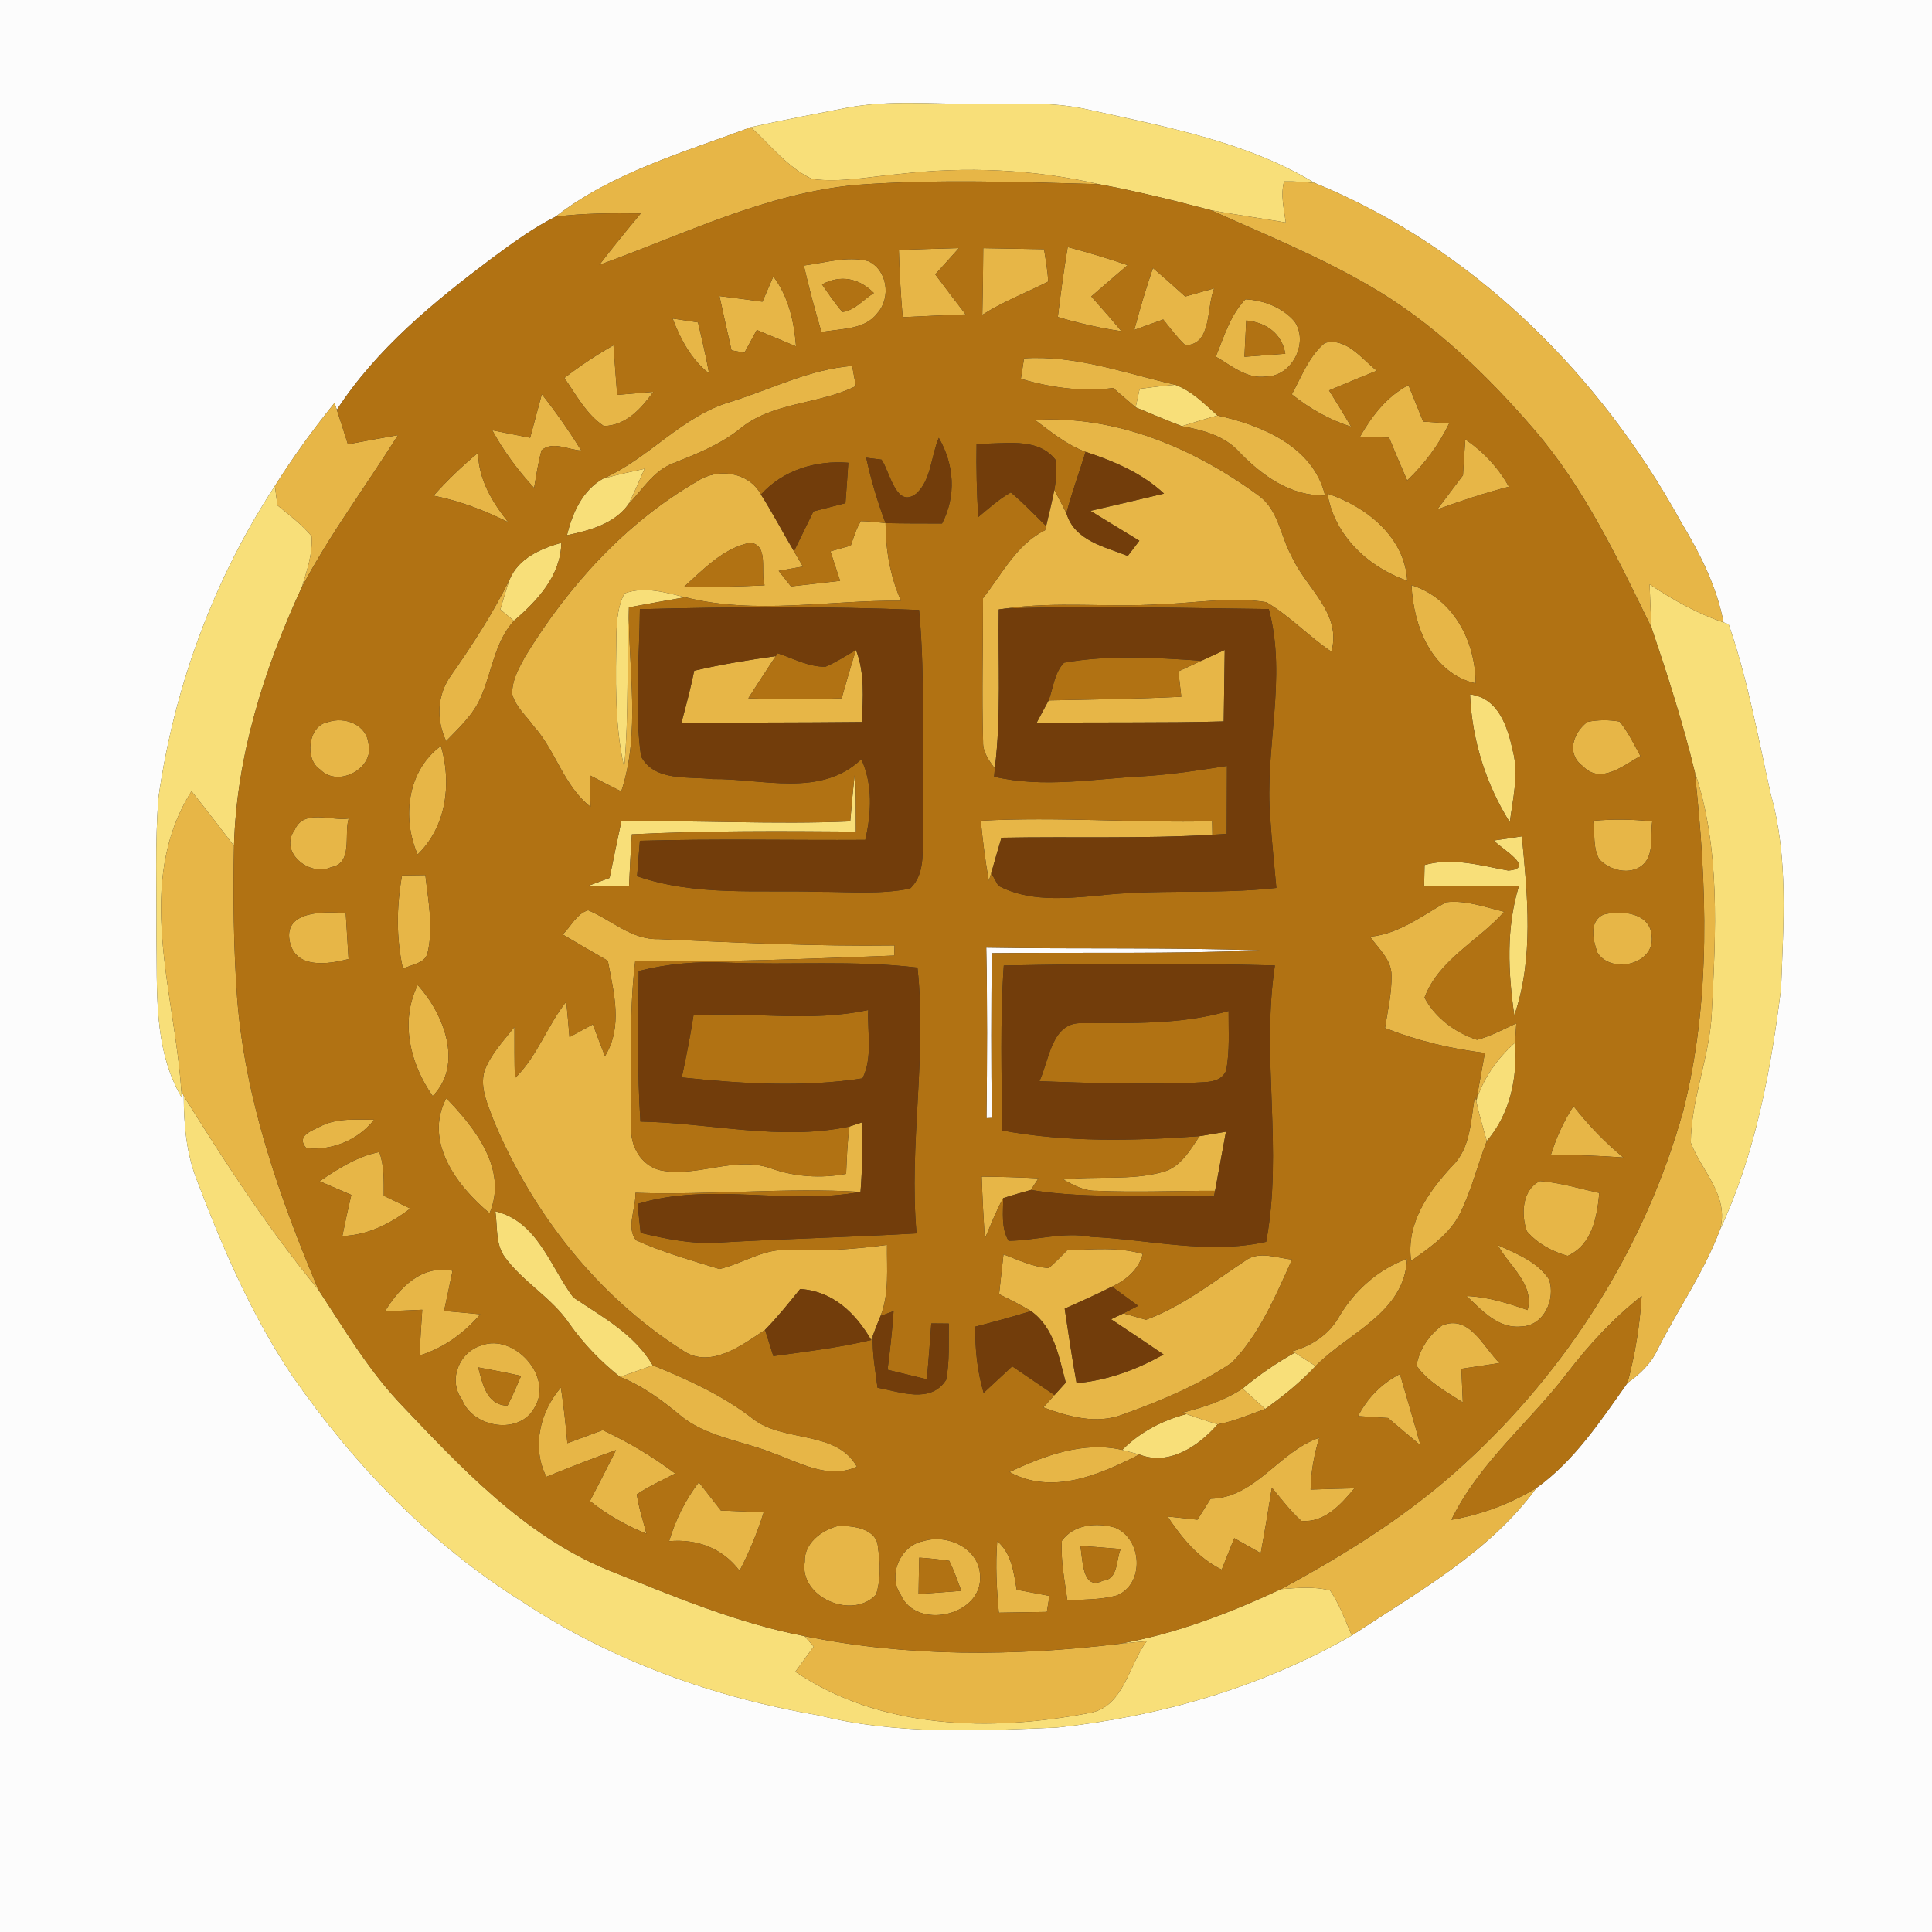 <?xml version="1.0" encoding="UTF-8" ?>
<!DOCTYPE svg PUBLIC "-//W3C//DTD SVG 1.1//EN" "http://www.w3.org/Graphics/SVG/1.1/DTD/svg11.dtd">
<svg width="250pt" height="250pt" viewBox="0 0 250 250" version="1.1" xmlns="http://www.w3.org/2000/svg">
<rect x="0" y="0" width="250" height="250" fill="#333333" stroke="none"/>
<g id="#fcfcfcff">
<path fill="#fcfcfc" opacity="1.00" d=" M 0.00 0.00 L 250.00 0.00 L 250.00 250.00 L 0.00 250.00 L 0.00 0.00 M 109.68 13.93 C 105.50 14.74 101.32 15.53 97.17 16.46 C 88.51 19.71 79.30 22.29 71.88 28.04 C 68.93 29.52 66.26 31.50 63.61 33.45 C 56.14 39.07 48.74 45.12 43.59 53.03 L 43.29 52.14 C 40.51 55.56 37.93 59.15 35.57 62.88 C 27.66 74.96 22.56 88.83 20.52 103.11 C 20.02 109.05 20.30 115.03 20.24 121.00 C 20.38 128.09 19.78 135.66 23.52 142.04 L 23.46 141.16 L 23.78 141.82 C 23.78 145.48 24.11 149.20 25.45 152.64 C 28.81 161.47 32.57 170.24 37.86 178.10 C 45.86 189.59 55.76 199.90 67.70 207.33 C 79.20 214.94 92.45 219.66 106.01 221.98 C 116.05 224.50 126.49 223.97 136.74 223.55 C 150.06 222.13 163.28 218.32 174.92 211.63 C 183.39 206.03 192.71 200.89 198.81 192.54 C 203.73 189.02 207.14 183.82 210.60 178.94 C 212.22 177.82 213.66 176.41 214.50 174.60 C 217.12 169.41 220.50 164.60 222.56 159.14 C 227.15 149.34 229.14 138.55 230.47 127.88 C 230.77 119.55 231.43 111.01 229.16 102.87 C 227.49 95.47 226.18 87.97 223.68 80.77 L 223.02 80.53 C 222.14 75.84 219.94 71.58 217.51 67.53 C 207.00 48.39 190.53 32.02 170.15 23.69 C 161.29 18.33 150.95 16.45 140.99 14.22 C 136.08 13.06 131.00 13.49 126.00 13.42 C 120.56 13.50 115.06 12.92 109.68 13.93 Z" />
<path fill="#fcfcfc" opacity="1.00" d=" M 127.62 122.62 C 139.43 122.83 151.25 122.57 163.05 122.98 C 151.49 123.47 139.90 123.21 128.33 123.34 C 128.27 130.45 128.24 137.55 128.35 144.66 C 128.17 144.66 127.83 144.68 127.65 144.69 C 127.74 137.33 127.77 129.98 127.62 122.62 Z" />
</g>
<g id="#f8df79ff">
<path fill="#f8df79" opacity="1.00" d=" M 109.68 13.93 C 115.06 12.92 120.56 13.50 126.00 13.42 C 131.00 13.49 136.08 13.06 140.99 14.22 C 150.95 16.45 161.29 18.33 170.15 23.69 C 168.82 23.55 167.49 23.44 166.16 23.47 C 165.68 25.22 166.15 27.03 166.38 28.79 C 163.16 28.24 159.93 27.79 156.73 27.21 C 151.91 25.93 147.07 24.74 142.17 23.83 C 133.74 21.88 125.00 21.53 116.42 22.51 C 112.66 22.84 108.88 23.65 105.10 23.17 C 101.92 21.69 99.71 18.79 97.17 16.46 C 101.32 15.53 105.50 14.74 109.68 13.93 Z" />
<path fill="#f8df79" opacity="1.00" d=" M 147.47 50.31 C 149.00 50.12 150.53 49.92 152.07 49.79 C 154.22 50.58 155.86 52.27 157.54 53.77 C 155.99 54.19 154.46 54.67 152.93 55.15 C 150.92 54.37 148.93 53.54 146.95 52.71 C 147.08 52.11 147.34 50.91 147.47 50.31 Z" />
<path fill="#f8df79" opacity="1.00" d=" M 78.03 61.94 C 79.80 61.44 81.60 61.05 83.40 60.66 C 82.73 62.21 82.07 63.77 81.30 65.28 C 79.45 67.81 76.27 68.65 73.36 69.26 C 74.07 66.39 75.34 63.47 78.03 61.94 Z" />
<path fill="#f8df79" opacity="1.00" d=" M 20.52 103.11 C 22.56 88.83 27.66 74.96 35.57 62.88 C 35.68 63.72 35.79 64.55 35.90 65.39 C 37.43 66.66 39.06 67.84 40.32 69.39 C 40.49 71.66 39.70 73.86 39.05 76.00 C 34.20 86.50 30.60 97.82 30.28 109.46 C 28.47 107.08 26.64 104.71 24.78 102.38 C 17.29 114.26 22.62 128.33 23.46 141.16 L 23.52 142.04 C 19.78 135.66 20.38 128.09 20.24 121.00 C 20.30 115.03 20.02 109.05 20.52 103.11 Z" />
<path fill="#f8df79" opacity="1.00" d=" M 65.93 75.01 C 67.08 72.24 69.95 71.00 72.64 70.23 C 72.55 74.52 69.55 77.71 66.50 80.33 C 66.06 79.97 65.18 79.23 64.74 78.87 C 65.12 77.58 65.50 76.29 65.93 75.01 Z" />
<path fill="#f8df79" opacity="1.00" d=" M 80.81 76.79 C 83.38 75.82 86.11 76.67 88.65 77.28 C 86.22 77.71 83.80 78.13 81.38 78.59 C 81.06 85.50 81.41 92.42 80.77 99.30 C 79.48 93.63 79.69 87.79 79.76 82.02 C 79.82 80.24 79.95 78.39 80.81 76.79 Z" />
<path fill="#f8df79" opacity="1.00" d=" M 213.46 75.62 C 216.46 77.59 219.60 79.40 223.02 80.53 L 223.68 80.77 C 226.18 87.97 227.49 95.47 229.16 102.87 C 231.43 111.01 230.77 119.55 230.47 127.88 C 229.14 138.55 227.15 149.34 222.56 159.14 C 223.81 154.76 220.22 151.61 218.79 147.88 C 218.81 142.17 221.25 136.76 221.50 131.05 C 222.02 120.63 222.66 109.87 219.29 99.82 C 217.76 93.53 215.78 87.36 213.71 81.23 C 213.58 79.36 213.53 77.49 213.46 75.62 Z" />
<path fill="#f8df79" opacity="1.00" d=" M 190.22 89.85 C 193.93 90.32 195.09 94.08 195.77 97.21 C 196.56 100.25 195.75 103.37 195.37 106.41 C 192.26 101.45 190.46 95.71 190.22 89.85 Z" />
<path fill="#f8df79" opacity="1.00" d=" M 110.02 106.29 C 110.21 104.11 110.39 101.94 110.66 99.78 C 110.76 102.39 110.74 105.00 110.75 107.61 C 101.09 107.54 91.41 107.47 81.76 107.96 C 81.61 110.18 81.49 112.41 81.40 114.64 C 79.59 114.64 77.78 114.66 75.96 114.69 C 76.69 114.42 78.15 113.87 78.88 113.60 C 79.38 111.16 79.88 108.72 80.40 106.29 C 90.28 106.12 100.15 106.72 110.02 106.29 Z" />
<path fill="#f8df79" opacity="1.00" d=" M 193.30 108.76 C 194.51 108.59 195.72 108.41 196.93 108.22 C 197.66 115.89 198.50 123.97 195.95 131.40 C 195.15 125.84 194.87 120.12 196.54 114.67 C 192.45 114.57 188.36 114.60 184.28 114.68 C 184.29 114.00 184.33 112.62 184.34 111.93 C 187.99 110.91 191.59 112.00 195.17 112.65 C 198.79 112.36 194.32 109.87 193.30 108.76 Z" />
<path fill="#f8df79" opacity="1.00" d=" M 191.02 142.48 C 191.93 139.51 193.76 136.96 196.05 134.91 C 196.37 139.46 195.43 144.11 192.39 147.65 C 191.90 145.93 191.41 144.22 191.02 142.48 Z" />
<path fill="#f8df79" opacity="1.00" d=" M 23.78 141.82 C 29.16 150.47 34.73 159.05 41.22 166.92 C 44.48 171.89 47.53 177.04 51.59 181.41 C 59.56 189.80 67.71 198.62 78.62 203.14 C 86.94 206.46 95.27 210.01 104.10 211.71 C 104.40 212.05 104.99 212.72 105.29 213.06 C 104.50 214.15 103.71 215.23 102.92 216.32 C 113.98 223.80 128.21 224.10 140.91 221.67 C 145.42 220.94 146.02 215.49 148.38 212.37 C 147.21 212.47 146.04 212.59 144.87 212.71 C 152.15 211.40 159.10 208.75 165.77 205.63 C 167.88 205.48 170.05 205.25 172.12 205.81 C 173.34 207.60 174.07 209.65 174.92 211.63 C 163.28 218.32 150.06 222.13 136.74 223.55 C 126.49 223.97 116.05 224.50 106.01 221.98 C 92.45 219.66 79.20 214.94 67.70 207.33 C 55.76 199.90 45.86 189.59 37.86 178.10 C 32.57 170.24 28.81 161.47 25.45 152.64 C 24.11 149.20 23.78 145.48 23.78 141.82 Z" />
<path fill="#f8df79" opacity="1.00" d=" M 64.10 156.74 C 69.58 158.06 71.19 163.90 74.19 167.89 C 77.95 170.41 82.08 172.62 84.46 176.67 C 83.05 177.18 81.65 177.68 80.24 178.18 C 77.74 176.20 75.52 173.90 73.68 171.30 C 71.42 167.94 67.72 165.94 65.34 162.70 C 64.08 160.99 64.39 158.72 64.10 156.74 Z" />
<path fill="#f8df79" opacity="1.00" d=" M 160.79 179.68 C 162.89 177.93 165.15 176.37 167.54 175.04 C 168.44 175.61 169.34 176.19 170.24 176.77 C 168.28 178.86 166.05 180.67 163.72 182.32 C 162.74 181.44 161.76 180.56 160.79 179.68 Z" />
<path fill="#f8df79" opacity="1.00" d=" M 145.22 187.62 C 147.51 185.31 150.40 183.80 153.53 182.98 C 154.86 183.44 156.20 183.91 157.56 184.31 C 155.11 187.12 151.29 189.73 147.43 188.21 C 146.88 188.06 145.77 187.76 145.22 187.62 Z" />
</g>
<g id="#e7b647ff">
<path fill="#e7b647" opacity="1.00" d=" M 71.88 28.04 C 79.30 22.29 88.51 19.71 97.17 16.46 C 99.71 18.79 101.92 21.69 105.10 23.17 C 108.88 23.65 112.66 22.84 116.42 22.51 C 125.00 21.53 133.74 21.88 142.17 23.83 C 131.79 23.55 121.37 23.16 111.01 23.91 C 99.20 24.95 88.54 30.32 77.56 34.27 C 79.29 32.01 81.09 29.81 82.91 27.62 C 79.23 27.58 75.54 27.57 71.88 28.04 Z" />
<path fill="#e7b647" opacity="1.00" d=" M 166.16 23.47 C 167.49 23.44 168.82 23.55 170.15 23.69 C 190.53 32.02 207.00 48.39 217.51 67.53 C 219.94 71.58 222.14 75.84 223.02 80.53 C 219.60 79.40 216.46 77.59 213.46 75.62 C 213.53 77.49 213.58 79.36 213.71 81.23 C 209.34 72.28 205.02 63.12 198.46 55.52 C 192.28 48.37 185.36 41.67 177.12 36.93 C 170.60 33.14 163.59 30.30 156.73 27.21 C 159.93 27.79 163.16 28.24 166.38 28.79 C 166.15 27.03 165.68 25.22 166.16 23.47 Z" />
<path fill="#e7b647" opacity="1.00" d=" M 116.31 32.34 C 118.90 32.25 121.49 32.17 124.09 32.10 C 123.07 33.24 122.05 34.38 121.02 35.50 C 122.31 37.24 123.62 38.96 124.95 40.68 C 122.23 40.79 119.52 40.91 116.81 41.04 C 116.55 38.15 116.40 35.25 116.31 32.34 Z" />
<path fill="#e7b647" opacity="1.00" d=" M 127.23 32.11 C 129.85 32.15 132.47 32.20 135.10 32.25 C 135.31 33.64 135.58 35.03 135.63 36.44 C 132.79 37.88 129.80 39.02 127.11 40.74 C 127.18 37.87 127.21 34.99 127.23 32.11 Z" />
<path fill="#e7b647" opacity="1.00" d=" M 138.16 31.97 C 140.77 32.66 143.36 33.44 145.91 34.31 C 144.34 35.66 142.77 37.00 141.21 38.36 C 142.53 39.84 143.84 41.33 145.11 42.86 C 142.32 42.45 139.57 41.83 136.88 41.02 C 137.25 38.00 137.65 34.98 138.16 31.97 Z" />
<path fill="#e7b647" opacity="1.00" d=" M 104.02 34.36 C 106.74 34.01 109.55 33.11 112.29 33.77 C 114.83 34.86 115.33 38.53 113.54 40.51 C 111.87 42.75 108.76 42.48 106.30 42.98 C 105.45 40.13 104.68 37.26 104.02 34.36 M 106.37 36.80 C 107.21 38.02 108.04 39.25 109.01 40.37 C 110.63 40.17 111.74 38.72 113.08 37.92 C 111.16 35.99 108.80 35.51 106.37 36.80 Z" />
<path fill="#e7b647" opacity="1.00" d=" M 149.19 34.68 C 150.60 35.89 152.00 37.12 153.37 38.37 C 154.62 38.01 155.87 37.66 157.12 37.31 C 156.08 39.72 156.88 44.64 153.37 44.67 C 152.31 43.66 151.43 42.48 150.52 41.34 C 149.27 41.79 148.03 42.24 146.78 42.69 C 147.49 39.99 148.29 37.32 149.19 34.68 Z" />
<path fill="#e7b647" opacity="1.00" d=" M 100.07 35.77 C 102.04 38.39 102.75 41.60 103.01 44.82 C 101.31 44.12 99.62 43.41 97.93 42.70 C 97.40 43.68 96.86 44.66 96.33 45.64 C 95.91 45.56 95.08 45.41 94.66 45.33 C 94.13 42.99 93.60 40.65 93.10 38.31 C 94.95 38.54 96.81 38.78 98.66 39.04 C 99.01 38.22 99.72 36.58 100.07 35.77 Z" />
<path fill="#e7b647" opacity="1.00" d=" M 157.32 46.15 C 158.38 43.59 159.18 40.78 161.16 38.73 C 163.52 38.84 165.92 39.77 167.50 41.58 C 169.41 44.31 167.19 48.73 163.82 48.72 C 161.33 49.08 159.33 47.29 157.32 46.15 M 161.26 41.47 C 161.18 43.04 161.10 44.61 161.03 46.17 C 162.79 46.04 164.55 45.91 166.32 45.77 C 165.85 43.12 163.83 41.73 161.26 41.47 Z" />
<path fill="#e7b647" opacity="1.00" d=" M 87.04 41.22 C 88.13 41.38 89.22 41.55 90.32 41.72 C 90.84 43.91 91.35 46.11 91.76 48.33 C 89.44 46.51 88.06 43.92 87.04 41.22 Z" />
<path fill="#e7b647" opacity="1.00" d=" M 171.43 44.38 C 174.19 43.62 176.22 46.43 178.15 47.97 C 176.09 48.81 174.03 49.65 171.98 50.52 C 172.95 52.07 173.91 53.63 174.84 55.22 C 172.02 54.33 169.45 52.86 167.16 51.03 C 168.42 48.74 169.36 46.10 171.43 44.38 Z" />
<path fill="#e7b647" opacity="1.00" d=" M 73.03 48.91 C 75.04 47.35 77.16 45.94 79.38 44.68 C 79.54 46.82 79.69 48.96 79.86 51.10 C 81.42 50.96 82.98 50.83 84.55 50.70 C 82.97 52.86 81.03 55.07 78.13 55.13 C 75.86 53.60 74.56 51.10 73.03 48.91 Z" />
<path fill="#e7b647" opacity="1.00" d=" M 132.51 46.37 C 139.23 45.93 145.62 48.31 152.07 49.79 C 150.53 49.92 149.00 50.12 147.47 50.31 C 147.34 50.91 147.08 52.11 146.95 52.71 C 145.99 51.87 145.02 51.04 144.05 50.21 C 140.02 50.72 135.97 50.17 132.10 49.02 C 132.20 48.36 132.41 47.03 132.51 46.37 Z" />
<path fill="#e7b647" opacity="1.00" d=" M 94.65 51.96 C 99.83 50.34 104.77 47.78 110.27 47.35 C 110.39 48.00 110.63 49.31 110.75 49.96 C 105.88 52.39 99.90 51.98 95.62 55.59 C 93.06 57.60 90.02 58.79 87.03 59.98 C 84.52 60.96 83.09 63.41 81.30 65.28 C 82.07 63.77 82.73 62.21 83.40 60.66 C 81.60 61.05 79.80 61.44 78.03 61.94 C 84.01 59.30 88.28 53.78 94.65 51.96 Z" />
<path fill="#e7b647" opacity="1.00" d=" M 175.96 56.55 C 177.50 53.85 179.44 51.31 182.25 49.83 C 182.88 51.40 183.53 52.97 184.16 54.55 C 185.27 54.62 186.39 54.70 187.52 54.79 C 186.18 57.56 184.32 60.05 182.09 62.17 C 181.28 60.33 180.50 58.48 179.74 56.62 C 178.48 56.60 177.22 56.57 175.96 56.55 Z" />
<path fill="#e7b647" opacity="1.00" d=" M 70.11 51.01 C 71.95 53.34 73.65 55.77 75.21 58.30 C 73.54 58.23 71.55 57.02 70.08 58.26 C 69.63 59.86 69.40 61.51 69.11 63.14 C 67.02 60.87 65.17 58.39 63.70 55.68 C 65.33 56.00 66.96 56.33 68.60 56.65 C 69.10 54.77 69.60 52.89 70.11 51.01 Z" />
<path fill="#e7b647" opacity="1.00" d=" M 35.57 62.88 C 37.93 59.15 40.51 55.56 43.29 52.14 L 43.59 53.03 C 44.08 54.51 44.54 56.00 45.02 57.49 C 47.18 57.08 49.34 56.68 51.50 56.31 C 47.36 62.88 42.69 69.13 39.05 76.00 C 39.70 73.86 40.49 71.66 40.32 69.39 C 39.06 67.84 37.43 66.66 35.90 65.39 C 35.79 64.55 35.68 63.72 35.57 62.88 Z" />
<path fill="#e7b647" opacity="1.00" d=" M 157.54 53.77 C 163.26 55.01 169.96 57.79 171.46 64.11 C 167.01 64.20 163.40 61.61 160.44 58.58 C 158.51 56.39 155.68 55.66 152.93 55.15 C 154.46 54.67 155.99 54.19 157.54 53.77 Z" />
<path fill="#e7b647" opacity="1.00" d=" M 133.92 54.34 C 144.48 53.71 154.59 58.03 162.95 64.19 C 165.44 66.02 165.69 69.37 167.11 71.91 C 168.90 76.04 173.70 79.32 172.28 84.32 C 169.34 82.35 166.91 79.71 163.86 77.92 C 159.27 77.17 154.62 78.06 150.01 78.19 C 143.37 78.63 136.68 77.78 130.07 78.75 L 129.24 78.86 C 129.13 85.72 129.57 92.61 128.73 99.44 C 127.97 98.43 127.16 97.32 127.21 95.99 C 127.03 89.80 127.21 83.60 127.20 77.40 C 129.67 74.29 131.52 70.44 135.23 68.61 L 135.37 68.07 C 135.74 66.51 136.11 64.96 136.43 63.39 C 136.96 64.38 137.48 65.39 137.99 66.40 C 139.04 69.97 142.91 70.73 145.93 71.94 C 146.30 71.44 147.06 70.46 147.43 69.97 C 145.32 68.68 143.20 67.40 141.09 66.10 C 144.27 65.37 147.45 64.63 150.62 63.87 C 147.76 61.21 144.14 59.68 140.48 58.47 C 138.02 57.57 135.99 55.88 133.92 54.34 Z" />
<path fill="#e7b647" opacity="1.00" d=" M 189.61 56.86 C 191.94 58.44 193.88 60.51 195.25 62.98 C 192.11 63.79 189.03 64.81 185.98 65.92 C 187.09 64.44 188.20 62.97 189.31 61.50 C 189.40 59.95 189.50 58.40 189.61 56.86 Z" />
<path fill="#e7b647" opacity="1.00" d=" M 56.10 64.14 C 57.88 62.15 59.81 60.29 61.87 58.59 C 61.91 62.03 63.69 64.96 65.76 67.57 C 62.69 66.03 59.47 64.81 56.10 64.14 Z" />
<path fill="#e7b647" opacity="1.00" d=" M 90.20 62.29 C 92.86 60.50 96.88 61.05 98.47 63.99 C 99.98 66.39 101.30 68.89 102.74 71.33 C 103.12 71.99 103.51 72.65 103.90 73.31 C 102.85 73.49 101.80 73.68 100.76 73.87 C 101.16 74.37 101.95 75.38 102.35 75.88 C 104.47 75.64 106.59 75.41 108.71 75.16 C 108.29 73.89 107.87 72.62 107.46 71.34 C 108.33 71.10 109.21 70.85 110.09 70.60 C 110.47 69.52 110.79 68.41 111.40 67.43 C 112.47 67.44 113.53 67.58 114.59 67.69 C 114.60 71.14 115.19 74.58 116.59 77.74 C 107.30 77.62 97.77 79.60 88.65 77.28 C 86.11 76.67 83.38 75.82 80.81 76.79 C 79.95 78.39 79.82 80.24 79.76 82.02 C 79.69 87.79 79.48 93.63 80.77 99.30 C 81.41 92.42 81.06 85.50 81.38 78.59 C 81.27 86.50 82.93 94.75 80.39 102.41 C 79.02 101.72 77.66 101.03 76.31 100.32 C 76.36 101.69 76.39 103.05 76.42 104.41 C 72.94 101.70 71.93 97.16 69.05 93.96 C 68.09 92.62 66.71 91.46 66.28 89.83 C 66.22 88.05 67.15 86.44 67.97 84.93 C 73.53 75.83 80.92 67.66 90.20 62.29 M 88.56 75.89 C 92.02 75.99 95.48 75.91 98.94 75.74 C 98.36 73.97 99.55 70.47 97.05 70.23 C 93.60 70.93 91.07 73.63 88.56 75.89 Z" />
<path fill="#e7b647" opacity="1.00" d=" M 171.77 63.87 C 176.81 65.56 181.76 69.45 182.10 75.15 C 177.05 73.39 172.67 69.32 171.77 63.87 Z" />
<path fill="#e7b647" opacity="1.00" d=" M 58.41 87.33 C 61.17 83.38 63.79 79.34 65.93 75.01 C 65.50 76.29 65.12 77.58 64.74 78.87 C 65.18 79.23 66.06 79.97 66.50 80.33 C 63.99 83.10 63.66 86.95 62.21 90.24 C 61.24 92.49 59.40 94.18 57.73 95.90 C 56.42 93.08 56.54 89.88 58.41 87.33 Z" />
<path fill="#e7b647" opacity="1.00" d=" M 182.65 75.72 C 188.07 77.41 190.95 83.02 190.94 88.43 C 185.24 87.10 182.89 81.00 182.65 75.72 Z" />
<path fill="#e7b647" opacity="1.00" d=" M 110.76 84.10 C 111.92 87.07 111.67 90.31 111.53 93.43 C 103.75 93.51 95.97 93.50 88.18 93.51 C 88.78 91.28 89.37 89.05 89.83 86.79 C 93.32 85.97 96.84 85.40 100.38 84.90 C 99.19 86.71 98.00 88.53 96.83 90.36 C 100.85 90.51 104.89 90.51 108.91 90.36 C 109.50 88.26 110.11 86.17 110.76 84.10 Z" />
<path fill="#e7b647" opacity="1.00" d=" M 155.46 85.50 C 156.47 85.03 157.47 84.56 158.48 84.10 C 158.43 87.18 158.40 90.26 158.35 93.35 C 150.27 93.58 142.20 93.41 134.12 93.56 C 134.65 92.58 135.17 91.61 135.69 90.63 C 141.41 90.52 147.14 90.44 152.86 90.16 C 152.73 89.07 152.61 87.97 152.48 86.88 C 153.47 86.42 154.46 85.96 155.46 85.50 Z" />
<path fill="#e7b647" opacity="1.00" d=" M 42.44 93.44 C 44.59 92.68 47.42 93.75 47.68 96.22 C 48.50 99.41 43.74 101.98 41.45 99.59 C 39.35 98.29 39.87 93.85 42.44 93.44 Z" />
<path fill="#e7b647" opacity="1.00" d=" M 205.42 93.41 C 206.78 93.13 208.20 93.13 209.58 93.37 C 210.68 94.72 211.43 96.31 212.27 97.83 C 210.06 99.03 207.15 101.57 204.83 99.15 C 202.64 97.57 203.55 94.80 205.42 93.41 Z" />
<path fill="#e7b647" opacity="1.00" d=" M 54.04 110.57 C 51.98 105.83 52.70 99.72 57.06 96.52 C 58.46 101.34 57.79 106.95 54.04 110.57 Z" />
<path fill="#e7b647" opacity="1.00" d=" M 219.29 99.82 C 222.66 109.87 222.02 120.63 221.50 131.05 C 221.25 136.76 218.81 142.17 218.79 147.88 C 220.22 151.61 223.81 154.76 222.56 159.14 C 220.50 164.60 217.12 169.41 214.50 174.60 C 213.66 176.41 212.22 177.82 210.60 178.94 C 211.59 175.27 212.19 171.51 212.43 167.71 C 208.75 170.59 205.58 174.05 202.74 177.75 C 197.85 184.12 191.38 189.31 187.81 196.66 C 191.70 195.99 195.43 194.59 198.81 192.54 C 192.71 200.89 183.39 206.03 174.92 211.63 C 174.07 209.65 173.34 207.60 172.12 205.81 C 170.05 205.25 167.88 205.48 165.77 205.63 C 174.18 201.08 182.40 195.97 189.45 189.45 C 202.88 177.23 212.95 161.24 217.81 143.72 C 221.45 129.39 220.89 114.40 219.29 99.82 Z" />
<path fill="#e7b647" opacity="1.00" d=" M 23.46 141.16 C 22.62 128.33 17.29 114.26 24.78 102.38 C 26.64 104.71 28.47 107.08 30.28 109.46 C 30.15 116.03 30.22 122.61 30.69 129.16 C 31.72 142.30 36.13 154.86 41.22 166.92 C 34.73 159.05 29.16 150.47 23.78 141.82 L 23.46 141.16 Z" />
<path fill="#e7b647" opacity="1.00" d=" M 38.14 107.38 C 39.31 104.64 42.83 106.27 45.12 105.92 C 44.48 108.00 45.73 111.71 42.83 112.22 C 40.03 113.49 36.04 110.26 38.14 107.38 Z" />
<path fill="#e7b647" opacity="1.00" d=" M 126.91 106.20 C 136.89 105.66 146.87 106.50 156.85 106.27 C 156.86 106.71 156.87 107.58 156.88 108.02 C 147.79 108.55 138.69 108.23 129.59 108.40 C 129.14 109.92 128.69 111.44 128.27 112.97 L 127.96 113.96 C 127.48 111.39 127.17 108.80 126.91 106.20 Z" />
<path fill="#e7b647" opacity="1.00" d=" M 206.16 106.21 C 208.70 105.98 211.26 106.01 213.80 106.29 C 213.50 108.27 214.19 110.96 212.17 112.21 C 210.52 113.20 208.17 112.53 206.92 111.16 C 206.11 109.66 206.39 107.84 206.16 106.21 Z" />
<path fill="#e7b647" opacity="1.00" d=" M 52.02 113.28 C 52.78 113.27 54.29 113.25 55.04 113.24 C 55.41 116.57 56.12 120.01 55.32 123.33 C 54.98 124.73 53.19 124.76 52.15 125.39 C 51.25 121.40 51.31 117.29 52.02 113.28 Z" />
<path fill="#e7b647" opacity="1.00" d=" M 177.28 121.21 C 181.02 120.85 183.96 118.53 187.11 116.75 C 189.67 116.44 192.17 117.39 194.64 117.98 C 191.30 121.77 186.19 124.14 184.33 129.09 C 185.71 131.72 188.33 133.64 191.13 134.55 C 192.91 134.08 194.54 133.18 196.21 132.42 C 196.16 133.25 196.10 134.08 196.05 134.91 C 193.76 136.96 191.93 139.51 191.02 142.48 C 191.40 140.40 191.77 138.32 192.14 136.25 C 187.72 135.72 183.37 134.66 179.22 133.03 C 179.57 130.77 180.10 128.52 180.06 126.22 C 180.07 124.18 178.37 122.75 177.28 121.21 Z" />
<path fill="#e7b647" opacity="1.00" d=" M 37.47 121.70 C 36.76 117.80 42.12 117.93 44.74 118.17 C 44.86 120.14 44.98 122.12 45.10 124.10 C 42.40 124.80 38.12 125.43 37.47 121.70 Z" />
<path fill="#e7b647" opacity="1.00" d=" M 72.81 120.92 C 73.89 119.90 74.62 118.20 76.11 117.79 C 79.14 119.05 81.71 121.61 85.20 121.52 C 95.38 121.97 105.56 122.48 115.75 122.34 C 115.74 122.67 115.72 123.32 115.71 123.65 C 104.54 124.07 93.38 124.55 82.20 124.34 C 81.32 131.46 81.79 138.65 81.69 145.80 C 81.49 148.25 82.95 150.83 85.44 151.43 C 90.22 152.42 95.05 149.52 99.76 151.19 C 102.90 152.30 106.22 152.50 109.49 151.90 C 109.58 149.85 109.64 147.80 109.92 145.77 C 110.34 145.63 111.19 145.35 111.61 145.21 C 111.59 148.22 111.60 151.23 111.35 154.23 C 101.65 153.63 91.94 154.68 82.22 154.35 C 82.33 156.31 80.95 158.92 82.33 160.50 C 85.78 162.07 89.47 163.08 93.09 164.21 C 96.13 163.52 98.87 161.50 102.10 161.76 C 106.34 161.92 110.58 161.66 114.78 161.09 C 114.73 164.16 115.10 167.36 113.94 170.29 C 113.59 171.12 113.26 171.97 112.95 172.82 L 112.73 173.40 C 110.73 169.92 107.74 167.05 103.54 166.80 C 102.08 168.60 100.63 170.42 99.00 172.08 C 96.01 174.07 91.90 177.21 88.33 174.74 C 77.36 167.76 68.94 157.05 63.93 145.12 C 63.19 143.07 62.06 140.87 62.67 138.64 C 63.47 136.43 65.14 134.70 66.57 132.89 C 66.57 135.10 66.56 137.31 66.62 139.52 C 69.53 136.71 70.78 132.74 73.28 129.61 C 73.43 131.14 73.56 132.67 73.69 134.20 C 74.70 133.65 75.71 133.10 76.72 132.55 C 77.23 133.92 77.74 135.30 78.28 136.67 C 80.64 132.85 79.42 128.40 78.65 124.32 C 76.69 123.20 74.75 122.07 72.81 120.92 Z" />
<path fill="#e7b647" opacity="1.00" d=" M 207.47 118.35 C 209.78 117.74 213.56 118.07 213.73 121.14 C 214.18 124.78 208.51 126.13 206.70 123.26 C 206.15 121.67 205.56 119.26 207.47 118.35 Z" />
<path fill="#e7b647" opacity="1.00" d=" M 54.05 127.46 C 57.41 131.16 60.02 137.73 55.99 141.83 C 53.08 137.68 51.72 132.21 54.05 127.46 Z" />
<path fill="#e7b647" opacity="1.00" d=" M 190.86 141.77 L 191.02 142.48 C 191.41 144.22 191.90 145.93 192.39 147.65 C 191.20 150.74 190.42 154.00 188.95 156.98 C 187.60 159.71 184.99 161.44 182.60 163.17 C 181.92 158.35 184.78 154.27 187.88 150.92 C 190.36 148.53 190.30 144.92 190.86 141.77 Z" />
<path fill="#e7b647" opacity="1.00" d=" M 63.35 156.99 C 59.14 153.51 54.79 147.71 57.75 142.11 C 61.48 145.95 65.75 151.36 63.35 156.99 Z" />
<path fill="#e7b647" opacity="1.00" d=" M 200.68 149.45 C 201.37 147.22 202.34 145.09 203.61 143.13 C 205.51 145.57 207.67 147.81 210.06 149.78 C 206.94 149.54 203.81 149.44 200.68 149.45 Z" />
<path fill="#e7b647" opacity="1.00" d=" M 41.64 145.66 C 43.75 144.65 46.14 144.90 48.41 144.89 C 46.32 147.55 42.98 148.90 39.64 148.57 C 38.21 146.92 40.46 146.30 41.64 145.66 Z" />
<path fill="#e7b647" opacity="1.00" d=" M 155.22 147.02 C 156.36 146.83 157.50 146.64 158.64 146.44 C 158.18 148.99 157.71 151.54 157.23 154.09 C 152.12 154.08 147.02 154.31 141.92 154.09 C 140.33 154.13 138.92 153.38 137.59 152.63 C 141.88 152.12 146.31 152.82 150.51 151.64 C 152.79 151.01 153.99 148.83 155.22 147.02 Z" />
<path fill="#e7b647" opacity="1.00" d=" M 41.36 152.85 C 43.73 151.23 46.22 149.64 49.08 149.07 C 49.75 150.88 49.65 152.83 49.66 154.73 C 50.80 155.28 51.95 155.83 53.09 156.38 C 50.52 158.35 47.59 159.84 44.30 159.94 C 44.66 158.16 45.05 156.38 45.46 154.62 C 44.09 154.03 42.72 153.45 41.36 152.85 Z" />
<path fill="#e7b647" opacity="1.00" d=" M 127.03 152.25 C 129.48 152.28 131.93 152.34 134.38 152.47 C 134.13 152.85 133.64 153.61 133.39 153.98 C 132.19 154.32 130.99 154.65 129.81 155.04 C 128.88 156.73 128.19 158.53 127.43 160.30 C 127.26 157.62 127.12 154.94 127.03 152.25 Z" />
<path fill="#e7b647" opacity="1.00" d=" M 199.27 152.83 C 201.88 153.03 204.40 153.81 206.95 154.37 C 206.66 157.47 206.03 161.08 202.85 162.51 C 200.85 161.95 198.92 160.91 197.57 159.32 C 196.81 157.15 196.93 153.98 199.27 152.83 Z" />
<path fill="#e7b647" opacity="1.00" d=" M 138.09 161.79 C 141.34 161.68 144.69 161.33 147.87 162.26 C 147.35 164.28 145.71 165.66 143.89 166.49 C 141.88 167.51 139.82 168.42 137.77 169.34 C 138.26 172.55 138.72 175.78 139.31 178.98 C 143.30 178.62 147.09 177.24 150.56 175.27 C 148.31 173.73 146.04 172.22 143.77 170.71 C 144.17 170.52 144.97 170.14 145.37 169.95 C 146.10 170.16 147.56 170.57 148.29 170.78 C 153.01 169.04 156.96 165.89 161.12 163.15 C 162.91 161.80 165.20 162.80 167.19 162.98 C 165.07 167.66 163.02 172.62 159.39 176.34 C 155.07 179.24 150.19 181.28 145.31 183.03 C 141.89 184.35 138.28 183.32 135.01 182.12 C 135.37 181.72 136.09 180.92 136.45 180.52 C 136.81 180.11 137.54 179.31 137.91 178.91 C 137.02 175.59 136.42 171.80 133.41 169.66 C 132.08 168.84 130.67 168.16 129.28 167.46 C 129.47 165.74 129.66 164.02 129.85 162.31 C 131.76 163.02 133.65 163.96 135.72 164.09 C 136.54 163.35 137.33 162.58 138.09 161.79 Z" />
<path fill="#e7b647" opacity="1.00" d=" M 193.82 161.12 C 196.22 162.23 198.93 163.24 200.45 165.56 C 201.32 168.11 199.79 171.60 196.81 171.65 C 193.86 171.96 191.72 169.53 189.77 167.70 C 192.50 167.80 195.11 168.64 197.67 169.52 C 198.57 166.12 195.25 163.84 193.82 161.12 Z" />
<path fill="#e7b647" opacity="1.00" d=" M 173.36 170.23 C 175.39 166.89 178.37 164.24 182.07 162.89 C 181.77 169.89 174.49 172.43 170.24 176.77 C 169.34 176.19 168.44 175.61 167.54 175.04 L 167.25 174.85 C 169.83 174.12 172.07 172.62 173.36 170.23 Z" />
<path fill="#e7b647" opacity="1.00" d=" M 49.82 169.67 C 51.71 166.60 54.59 163.61 58.56 164.44 C 58.20 166.17 57.84 167.91 57.46 169.64 C 59.02 169.77 60.59 169.91 62.15 170.07 C 60.04 172.52 57.40 174.45 54.29 175.40 C 54.38 173.43 54.50 171.45 54.64 169.48 C 53.03 169.56 51.43 169.62 49.82 169.67 Z" />
<path fill="#e7b647" opacity="1.00" d=" M 186.58 171.53 C 190.14 170.02 191.94 174.34 194.03 176.38 C 192.39 176.63 190.74 176.87 189.10 177.12 C 189.17 178.57 189.23 180.02 189.29 181.47 C 187.15 180.09 184.79 178.84 183.29 176.71 C 183.65 174.64 184.90 172.77 186.58 171.53 Z" />
<path fill="#e7b647" opacity="1.00" d=" M 62.36 174.08 C 66.47 172.56 71.60 178.05 69.21 182.07 C 67.31 185.77 61.19 184.80 59.78 181.10 C 57.93 178.57 59.42 174.91 62.36 174.08 M 61.88 176.94 C 62.44 179.03 62.95 181.83 65.67 181.89 C 66.33 180.64 66.87 179.33 67.43 178.04 C 65.59 177.64 63.74 177.27 61.88 176.94 Z" />
<path fill="#e7b647" opacity="1.00" d=" M 84.46 176.67 C 89.01 178.50 93.49 180.55 97.40 183.57 C 101.35 186.70 108.23 185.02 110.88 189.79 C 107.16 191.49 103.46 189.24 99.99 188.02 C 95.96 186.40 91.33 185.96 87.91 183.06 C 85.57 181.12 83.09 179.30 80.24 178.18 C 81.65 177.68 83.05 177.18 84.46 176.67 Z" />
<path fill="#e7b647" opacity="1.00" d=" M 175.74 183.24 C 176.94 180.89 178.80 179.01 181.15 177.80 C 182.03 180.87 182.96 183.93 183.81 187.02 C 182.40 185.85 181.00 184.67 179.61 183.49 C 178.32 183.41 177.03 183.32 175.74 183.24 Z" />
<path fill="#e7b647" opacity="1.00" d=" M 152.99 182.80 C 155.72 182.12 158.42 181.24 160.79 179.68 C 161.76 180.56 162.74 181.44 163.72 182.32 C 161.68 183.04 159.69 183.93 157.56 184.31 C 156.20 183.91 154.86 183.44 153.53 182.98 L 152.99 182.80 Z" />
<path fill="#e7b647" opacity="1.00" d=" M 70.70 191.10 C 68.77 187.27 69.86 182.69 72.58 179.54 C 72.94 181.93 73.20 184.34 73.42 186.75 C 74.94 186.18 76.47 185.62 77.99 185.06 C 81.30 186.61 84.46 188.47 87.37 190.67 C 85.70 191.54 83.97 192.32 82.40 193.37 C 82.66 195.10 83.21 196.77 83.65 198.46 C 81.02 197.41 78.55 196.00 76.34 194.23 C 77.48 192.04 78.61 189.85 79.71 187.64 C 76.68 188.71 73.68 189.89 70.70 191.10 Z" />
<path fill="#e7b647" opacity="1.00" d=" M 156.65 193.94 C 162.48 193.81 165.47 187.83 170.71 186.05 C 170.05 188.22 169.63 190.47 169.59 192.75 C 171.48 192.68 173.37 192.63 175.26 192.59 C 173.50 194.67 171.41 197.08 168.39 196.80 C 166.96 195.51 165.80 193.96 164.58 192.50 C 164.13 195.33 163.66 198.16 163.14 200.98 C 161.99 200.33 160.85 199.69 159.71 199.04 C 159.17 200.40 158.63 201.75 158.09 203.11 C 155.05 201.63 152.91 198.98 151.08 196.23 C 152.37 196.36 153.66 196.50 154.95 196.65 C 155.51 195.74 156.08 194.84 156.65 193.94 Z" />
<path fill="#e7b647" opacity="1.00" d=" M 130.63 190.48 C 135.12 188.35 140.20 186.46 145.22 187.62 C 145.77 187.76 146.88 188.06 147.43 188.21 C 142.33 190.82 136.17 193.52 130.63 190.48 Z" />
<path fill="#e7b647" opacity="1.00" d=" M 86.58 199.43 C 87.41 196.68 88.68 194.08 90.43 191.80 C 91.37 193.02 92.35 194.23 93.28 195.46 C 95.13 195.52 96.97 195.60 98.82 195.71 C 97.99 198.31 96.97 200.85 95.70 203.26 C 93.50 200.33 90.18 199.10 86.58 199.43 Z" />
<path fill="#e7b647" opacity="1.00" d=" M 108.30 197.50 C 110.27 197.34 113.54 197.77 113.61 200.28 C 113.93 202.28 113.99 204.39 113.36 206.34 C 110.34 209.66 103.35 206.71 104.14 202.07 C 104.04 199.75 106.25 198.05 108.30 197.50 Z" />
<path fill="#e7b647" opacity="1.00" d=" M 137.40 199.39 C 138.91 197.23 141.94 196.99 144.28 197.67 C 147.80 199.09 148.17 204.98 144.50 206.46 C 142.42 207.02 140.25 206.96 138.12 207.10 C 137.77 204.54 137.24 201.98 137.40 199.39 M 139.79 200.04 C 140.13 201.70 139.98 205.91 142.71 204.54 C 144.74 204.35 144.39 201.85 145.02 200.44 C 143.27 200.30 141.53 200.15 139.79 200.04 Z" />
<path fill="#e7b647" opacity="1.00" d=" M 119.42 199.44 C 122.59 198.41 126.77 200.37 126.83 203.99 C 127.06 209.16 118.51 210.95 116.55 206.35 C 114.83 203.87 116.50 199.99 119.42 199.44 M 118.95 201.56 C 118.91 203.13 118.88 204.69 118.86 206.26 C 120.70 206.13 122.54 206.00 124.39 205.85 C 123.90 204.54 123.45 203.22 122.83 201.97 C 121.54 201.78 120.25 201.64 118.95 201.56 Z" />
<path fill="#e7b647" opacity="1.00" d=" M 129.04 199.42 C 130.90 201.01 131.17 203.44 131.56 205.71 C 132.97 205.98 134.38 206.24 135.80 206.51 C 135.72 207.02 135.54 208.06 135.46 208.58 C 133.39 208.61 131.32 208.64 129.25 208.68 C 128.96 205.60 128.80 202.51 129.04 199.42 Z" />
<path fill="#e7b647" opacity="1.00" d=" M 104.10 211.71 C 117.51 214.45 131.34 214.33 144.87 212.71 C 146.04 212.59 147.21 212.47 148.38 212.37 C 146.02 215.49 145.42 220.94 140.91 221.67 C 128.21 224.10 113.98 223.80 102.92 216.32 C 103.71 215.23 104.50 214.15 105.29 213.06 C 104.99 212.72 104.40 212.05 104.10 211.71 Z" />
</g>
<g id="#b17213ff">
<path fill="#b17213" opacity="1.00" d=" M 77.56 34.27 C 88.54 30.32 99.20 24.95 111.01 23.91 C 121.37 23.16 131.79 23.55 142.17 23.83 C 147.07 24.74 151.91 25.93 156.73 27.21 C 163.59 30.30 170.60 33.14 177.12 36.93 C 185.36 41.67 192.28 48.37 198.46 55.52 C 205.02 63.12 209.34 72.28 213.71 81.23 C 215.78 87.36 217.76 93.53 219.29 99.82 C 220.89 114.40 221.45 129.39 217.81 143.72 C 212.95 161.24 202.88 177.23 189.45 189.45 C 182.40 195.97 174.18 201.08 165.77 205.63 C 159.10 208.75 152.15 211.40 144.87 212.71 C 131.34 214.33 117.51 214.45 104.10 211.71 C 95.27 210.01 86.94 206.46 78.62 203.14 C 67.71 198.62 59.56 189.80 51.59 181.41 C 47.53 177.04 44.48 171.89 41.22 166.92 C 36.13 154.86 31.72 142.30 30.69 129.16 C 30.22 122.61 30.15 116.03 30.28 109.46 C 30.60 97.82 34.20 86.50 39.05 76.00 C 42.69 69.13 47.36 62.88 51.50 56.31 C 49.34 56.68 47.18 57.08 45.02 57.49 C 44.54 56.00 44.08 54.51 43.59 53.03 C 48.74 45.12 56.14 39.07 63.61 33.45 C 66.26 31.50 68.93 29.52 71.88 28.04 C 75.54 27.57 79.23 27.58 82.91 27.62 C 81.09 29.81 79.29 32.01 77.56 34.27 M 116.31 32.34 C 116.40 35.25 116.55 38.15 116.81 41.04 C 119.52 40.91 122.23 40.79 124.95 40.68 C 123.62 38.96 122.31 37.24 121.02 35.50 C 122.05 34.38 123.07 33.24 124.09 32.10 C 121.49 32.17 118.90 32.25 116.31 32.34 M 127.23 32.11 C 127.21 34.99 127.18 37.87 127.11 40.74 C 129.80 39.02 132.79 37.88 135.63 36.44 C 135.58 35.03 135.31 33.64 135.10 32.25 C 132.47 32.20 129.85 32.15 127.23 32.11 M 138.16 31.97 C 137.65 34.98 137.25 38.00 136.88 41.02 C 139.57 41.83 142.32 42.45 145.11 42.86 C 143.84 41.33 142.53 39.84 141.21 38.36 C 142.77 37.00 144.34 35.66 145.91 34.31 C 143.36 33.44 140.77 32.66 138.16 31.97 M 104.02 34.36 C 104.68 37.26 105.45 40.13 106.30 42.98 C 108.76 42.48 111.87 42.75 113.54 40.51 C 115.33 38.53 114.83 34.86 112.29 33.77 C 109.55 33.11 106.74 34.01 104.02 34.36 M 149.19 34.68 C 148.29 37.32 147.49 39.99 146.78 42.69 C 148.03 42.24 149.27 41.79 150.52 41.34 C 151.43 42.48 152.31 43.66 153.37 44.67 C 156.88 44.64 156.08 39.72 157.12 37.31 C 155.87 37.66 154.62 38.01 153.37 38.37 C 152.00 37.12 150.60 35.89 149.19 34.68 M 100.07 35.77 C 99.72 36.58 99.01 38.22 98.66 39.04 C 96.81 38.78 94.95 38.54 93.10 38.31 C 93.60 40.65 94.13 42.99 94.66 45.33 C 95.08 45.41 95.91 45.56 96.33 45.64 C 96.86 44.66 97.40 43.68 97.93 42.70 C 99.62 43.41 101.31 44.12 103.01 44.82 C 102.75 41.60 102.04 38.39 100.07 35.77 M 157.32 46.15 C 159.33 47.29 161.33 49.08 163.82 48.72 C 167.19 48.73 169.41 44.31 167.50 41.58 C 165.92 39.77 163.52 38.84 161.16 38.73 C 159.18 40.78 158.38 43.59 157.32 46.15 M 87.04 41.22 C 88.06 43.92 89.44 46.51 91.76 48.33 C 91.35 46.11 90.84 43.91 90.32 41.72 C 89.22 41.55 88.13 41.38 87.04 41.22 M 171.43 44.38 C 169.36 46.10 168.42 48.74 167.16 51.03 C 169.45 52.86 172.02 54.33 174.84 55.22 C 173.91 53.63 172.95 52.07 171.98 50.52 C 174.03 49.65 176.09 48.81 178.15 47.97 C 176.22 46.43 174.19 43.62 171.43 44.38 M 73.03 48.91 C 74.56 51.10 75.86 53.60 78.13 55.13 C 81.03 55.07 82.97 52.86 84.55 50.70 C 82.98 50.83 81.42 50.96 79.86 51.10 C 79.69 48.96 79.54 46.82 79.38 44.68 C 77.16 45.94 75.04 47.35 73.03 48.91 M 132.51 46.37 C 132.41 47.03 132.20 48.36 132.10 49.02 C 135.97 50.17 140.02 50.72 144.05 50.21 C 145.02 51.04 145.99 51.87 146.95 52.71 C 148.93 53.54 150.92 54.37 152.93 55.15 C 155.68 55.66 158.51 56.39 160.44 58.58 C 163.40 61.61 167.01 64.20 171.46 64.11 C 169.96 57.79 163.26 55.01 157.54 53.77 C 155.86 52.27 154.22 50.58 152.07 49.79 C 145.62 48.31 139.23 45.93 132.51 46.37 M 94.65 51.96 C 88.28 53.78 84.01 59.30 78.03 61.94 C 75.34 63.47 74.07 66.39 73.36 69.26 C 76.27 68.65 79.45 67.81 81.30 65.28 C 83.09 63.41 84.52 60.96 87.03 59.98 C 90.02 58.79 93.06 57.60 95.62 55.59 C 99.90 51.98 105.88 52.39 110.75 49.96 C 110.63 49.31 110.39 48.00 110.27 47.35 C 104.77 47.78 99.83 50.34 94.65 51.96 M 175.96 56.55 C 177.22 56.57 178.48 56.60 179.74 56.62 C 180.50 58.48 181.28 60.33 182.09 62.17 C 184.32 60.05 186.18 57.56 187.52 54.79 C 186.39 54.70 185.27 54.62 184.16 54.55 C 183.53 52.97 182.88 51.40 182.25 49.83 C 179.44 51.31 177.50 53.85 175.96 56.55 M 70.11 51.01 C 69.60 52.89 69.10 54.77 68.60 56.65 C 66.96 56.33 65.33 56.00 63.70 55.68 C 65.17 58.39 67.02 60.87 69.11 63.14 C 69.40 61.51 69.63 59.86 70.08 58.26 C 71.55 57.02 73.54 58.23 75.21 58.30 C 73.65 55.77 71.95 53.34 70.11 51.01 M 133.92 54.34 C 135.99 55.88 138.02 57.57 140.48 58.47 C 139.65 61.11 138.71 63.72 137.99 66.40 C 137.48 65.39 136.96 64.38 136.43 63.39 C 136.67 62.10 136.75 60.77 136.56 59.47 C 134.13 56.41 129.75 57.56 126.37 57.40 C 126.31 60.57 126.40 63.74 126.58 66.91 C 127.94 65.79 129.25 64.58 130.80 63.72 C 132.42 65.06 133.86 66.61 135.37 68.07 L 135.23 68.61 C 131.52 70.44 129.67 74.29 127.20 77.40 C 127.21 83.60 127.03 89.80 127.21 95.99 C 127.16 97.32 127.97 98.43 128.73 99.44 L 128.64 100.50 C 135.06 102.01 141.59 100.76 148.07 100.44 C 151.66 100.21 155.22 99.67 158.77 99.11 C 158.76 102.04 158.75 104.97 158.74 107.90 C 158.28 107.93 157.34 107.99 156.88 108.02 C 156.87 107.58 156.86 106.71 156.85 106.27 C 146.87 106.50 136.89 105.66 126.91 106.20 C 127.17 108.80 127.48 111.39 127.96 113.96 L 128.27 112.97 C 128.50 113.38 128.96 114.21 129.19 114.62 C 133.07 116.68 137.66 116.28 141.89 115.91 C 149.62 115.00 157.43 115.77 165.16 114.90 C 164.90 111.92 164.57 108.96 164.38 105.98 C 163.58 96.91 166.60 87.79 164.18 78.81 C 152.81 78.70 141.42 78.35 130.07 78.75 C 136.68 77.78 143.37 78.63 150.01 78.19 C 154.62 78.06 159.27 77.17 163.86 77.92 C 166.91 79.71 169.34 82.35 172.28 84.32 C 173.70 79.32 168.90 76.04 167.11 71.91 C 165.69 69.37 165.44 66.02 162.95 64.19 C 154.59 58.03 144.48 53.71 133.92 54.34 M 121.48 56.66 C 120.48 59.00 120.50 62.12 118.58 63.86 C 115.97 65.90 115.18 61.10 114.07 59.48 C 113.57 59.42 112.58 59.29 112.09 59.23 C 112.71 62.11 113.55 64.94 114.59 67.69 C 117.02 67.74 119.46 67.74 121.90 67.74 C 123.76 64.15 123.48 60.13 121.48 56.66 M 189.61 56.86 C 189.50 58.40 189.40 59.95 189.31 61.50 C 188.20 62.97 187.09 64.44 185.98 65.92 C 189.03 64.81 192.11 63.79 195.25 62.98 C 193.88 60.51 191.94 58.44 189.61 56.86 M 56.10 64.14 C 59.47 64.81 62.69 66.03 65.76 67.57 C 63.69 64.96 61.91 62.03 61.87 58.59 C 59.81 60.29 57.88 62.15 56.10 64.14 M 98.47 63.99 C 96.88 61.05 92.86 60.50 90.20 62.29 C 80.92 67.66 73.53 75.83 67.97 84.93 C 67.15 86.44 66.22 88.05 66.28 89.83 C 66.71 91.46 68.09 92.62 69.05 93.96 C 71.93 97.16 72.94 101.70 76.42 104.41 C 76.39 103.05 76.36 101.69 76.31 100.32 C 77.66 101.03 79.02 101.72 80.39 102.41 C 82.93 94.75 81.27 86.50 81.38 78.59 C 83.80 78.13 86.22 77.71 88.65 77.28 C 97.77 79.60 107.30 77.62 116.59 77.74 C 115.19 74.58 114.60 71.14 114.59 67.69 C 113.53 67.58 112.47 67.44 111.40 67.43 C 110.79 68.41 110.47 69.52 110.09 70.60 C 109.21 70.85 108.33 71.10 107.46 71.34 C 107.87 72.62 108.29 73.89 108.71 75.16 C 106.59 75.41 104.47 75.64 102.35 75.88 C 101.95 75.38 101.16 74.37 100.76 73.87 C 101.80 73.68 102.85 73.49 103.90 73.31 C 103.51 72.65 103.12 71.99 102.74 71.33 C 103.58 69.61 104.42 67.89 105.26 66.17 C 106.64 65.81 108.02 65.46 109.40 65.11 C 109.54 63.37 109.65 61.62 109.77 59.88 C 105.58 59.55 101.36 60.81 98.47 63.99 M 171.77 63.87 C 172.67 69.32 177.05 73.39 182.10 75.15 C 181.76 69.45 176.81 65.56 171.77 63.87 M 65.93 75.01 C 63.79 79.34 61.17 83.38 58.41 87.33 C 56.54 89.88 56.42 93.08 57.73 95.90 C 59.40 94.18 61.24 92.49 62.21 90.24 C 63.66 86.95 63.99 83.10 66.50 80.33 C 69.55 77.71 72.55 74.52 72.64 70.23 C 69.95 71.00 67.08 72.24 65.93 75.01 M 182.65 75.72 C 182.89 81.00 185.24 87.10 190.94 88.43 C 190.95 83.02 188.07 77.41 182.65 75.72 M 82.80 78.83 C 82.75 85.17 82.07 91.57 82.95 97.87 C 84.69 101.17 89.07 100.45 92.19 100.81 C 98.63 100.73 106.21 103.25 111.46 98.24 C 112.96 101.57 112.76 105.21 111.97 108.68 C 102.24 108.74 92.52 108.52 82.80 108.80 C 82.68 110.32 82.56 111.85 82.44 113.38 C 90.03 116.01 98.13 115.14 106.00 115.40 C 109.92 115.39 113.90 115.77 117.76 114.98 C 119.93 112.97 119.24 109.66 119.47 107.01 C 119.21 97.65 119.80 88.27 118.93 78.93 C 106.90 78.44 94.84 78.52 82.80 78.83 M 190.22 89.85 C 190.46 95.71 192.26 101.45 195.37 106.41 C 195.75 103.37 196.56 100.25 195.77 97.21 C 195.09 94.08 193.93 90.32 190.22 89.85 M 42.44 93.44 C 39.87 93.85 39.35 98.29 41.45 99.59 C 43.74 101.98 48.50 99.41 47.68 96.22 C 47.42 93.75 44.59 92.68 42.44 93.44 M 205.42 93.41 C 203.55 94.80 202.64 97.57 204.83 99.15 C 207.15 101.57 210.06 99.03 212.27 97.83 C 211.43 96.31 210.68 94.72 209.58 93.37 C 208.20 93.13 206.78 93.13 205.42 93.41 M 54.04 110.57 C 57.79 106.95 58.46 101.34 57.06 96.52 C 52.70 99.72 51.98 105.83 54.04 110.57 M 110.02 106.29 C 100.15 106.72 90.28 106.12 80.40 106.29 C 79.88 108.72 79.38 111.16 78.88 113.60 C 78.15 113.87 76.69 114.42 75.96 114.69 C 77.78 114.66 79.59 114.64 81.40 114.64 C 81.49 112.41 81.61 110.18 81.76 107.96 C 91.41 107.47 101.09 107.54 110.75 107.61 C 110.74 105.00 110.76 102.39 110.66 99.78 C 110.39 101.94 110.21 104.11 110.02 106.29 M 38.14 107.38 C 36.04 110.26 40.03 113.49 42.83 112.22 C 45.73 111.71 44.48 108.00 45.12 105.92 C 42.83 106.27 39.31 104.64 38.14 107.38 M 206.16 106.21 C 206.39 107.84 206.11 109.66 206.92 111.16 C 208.17 112.53 210.52 113.20 212.17 112.21 C 214.19 110.96 213.50 108.27 213.80 106.29 C 211.26 106.01 208.70 105.98 206.16 106.21 M 193.30 108.76 C 194.32 109.87 198.79 112.36 195.17 112.65 C 191.59 112.00 187.99 110.91 184.34 111.93 C 184.33 112.62 184.29 114.00 184.28 114.68 C 188.36 114.60 192.45 114.57 196.54 114.67 C 194.87 120.12 195.15 125.84 195.95 131.40 C 198.50 123.97 197.66 115.89 196.93 108.22 C 195.72 108.41 194.51 108.59 193.30 108.76 M 52.02 113.28 C 51.31 117.29 51.25 121.40 52.15 125.39 C 53.19 124.76 54.98 124.73 55.32 123.33 C 56.12 120.01 55.41 116.57 55.04 113.24 C 54.29 113.25 52.78 113.27 52.02 113.28 M 177.28 121.21 C 178.37 122.75 180.07 124.18 180.06 126.22 C 180.10 128.52 179.57 130.77 179.22 133.03 C 183.37 134.66 187.72 135.72 192.14 136.25 C 191.77 138.32 191.40 140.40 191.02 142.48 L 190.86 141.77 C 190.30 144.92 190.36 148.53 187.88 150.92 C 184.78 154.27 181.92 158.35 182.60 163.17 C 184.99 161.44 187.60 159.71 188.95 156.98 C 190.42 154.00 191.20 150.74 192.39 147.65 C 195.43 144.11 196.37 139.46 196.05 134.91 C 196.10 134.08 196.16 133.25 196.21 132.42 C 194.54 133.18 192.91 134.08 191.13 134.55 C 188.33 133.64 185.71 131.72 184.33 129.09 C 186.19 124.14 191.30 121.77 194.64 117.98 C 192.17 117.39 189.67 116.44 187.11 116.75 C 183.96 118.53 181.02 120.85 177.28 121.21 M 37.47 121.70 C 38.12 125.43 42.40 124.80 45.10 124.10 C 44.98 122.12 44.86 120.14 44.74 118.17 C 42.12 117.93 36.76 117.80 37.47 121.70 M 72.81 120.92 C 74.75 122.07 76.69 123.20 78.65 124.32 C 79.42 128.40 80.64 132.85 78.28 136.67 C 77.74 135.30 77.23 133.92 76.72 132.55 C 75.71 133.10 74.70 133.65 73.69 134.20 C 73.56 132.67 73.43 131.14 73.28 129.61 C 70.78 132.74 69.53 136.71 66.62 139.52 C 66.56 137.31 66.57 135.10 66.57 132.89 C 65.14 134.70 63.47 136.43 62.67 138.64 C 62.06 140.87 63.19 143.07 63.93 145.12 C 68.94 157.05 77.36 167.76 88.33 174.74 C 91.90 177.21 96.01 174.07 99.00 172.08 C 99.36 173.21 99.71 174.35 100.07 175.48 C 104.30 174.90 108.56 174.39 112.73 173.40 L 112.95 172.82 C 112.84 175.09 113.27 177.33 113.55 179.57 C 116.45 180.09 120.45 181.71 122.44 178.53 C 122.89 176.14 122.74 173.69 122.77 171.27 C 122.20 171.26 121.08 171.25 120.51 171.25 C 120.34 173.66 120.15 176.07 119.94 178.48 C 118.24 178.06 116.54 177.65 114.85 177.25 C 115.17 174.73 115.45 172.20 115.63 169.66 C 115.21 169.82 114.36 170.13 113.94 170.29 C 115.10 167.36 114.73 164.16 114.78 161.09 C 110.58 161.66 106.34 161.92 102.10 161.76 C 98.87 161.50 96.13 163.52 93.09 164.21 C 89.47 163.08 85.78 162.07 82.33 160.50 C 80.95 158.92 82.33 156.31 82.22 154.35 C 91.94 154.68 101.65 153.63 111.35 154.23 C 101.83 156.00 91.90 152.92 82.50 155.79 C 82.63 157.04 82.76 158.29 82.90 159.54 C 86.16 160.31 89.48 161.00 92.85 160.80 C 101.43 160.29 110.02 160.10 118.60 159.60 C 117.59 148.12 119.97 136.65 118.72 125.21 C 110.51 124.22 102.24 124.90 94.01 124.56 C 90.19 124.38 86.36 124.71 82.65 125.65 C 82.60 132.15 82.44 138.65 82.87 145.13 C 91.88 145.29 100.96 147.67 109.92 145.77 C 109.64 147.80 109.58 149.85 109.49 151.90 C 106.22 152.50 102.90 152.30 99.76 151.19 C 95.05 149.52 90.22 152.42 85.44 151.43 C 82.95 150.83 81.49 148.25 81.69 145.80 C 81.79 138.65 81.32 131.46 82.20 124.34 C 93.38 124.55 104.54 124.07 115.71 123.65 C 115.72 123.32 115.74 122.67 115.75 122.34 C 105.56 122.48 95.38 121.97 85.20 121.52 C 81.71 121.61 79.14 119.05 76.11 117.79 C 74.62 118.20 73.89 119.90 72.81 120.92 M 207.47 118.35 C 205.56 119.26 206.15 121.67 206.70 123.26 C 208.51 126.13 214.18 124.78 213.73 121.14 C 213.56 118.07 209.78 117.74 207.47 118.35 M 127.62 122.62 C 127.77 129.98 127.74 137.33 127.65 144.69 C 127.83 144.68 128.17 144.66 128.35 144.66 C 128.24 137.55 128.27 130.45 128.33 123.34 C 139.90 123.21 151.49 123.47 163.05 122.98 C 151.25 122.57 139.43 122.83 127.62 122.62 M 129.89 124.94 C 129.40 132.05 129.63 139.17 129.67 146.28 C 138.07 147.84 146.74 147.63 155.22 147.02 C 153.99 148.83 152.79 151.01 150.51 151.64 C 146.31 152.82 141.88 152.12 137.59 152.63 C 138.92 153.38 140.33 154.13 141.92 154.09 C 147.02 154.31 152.12 154.08 157.23 154.09 L 157.09 154.83 C 149.19 154.43 141.24 155.27 133.39 153.98 C 133.64 153.61 134.13 152.85 134.38 152.47 C 131.93 152.34 129.48 152.28 127.03 152.25 C 127.12 154.94 127.26 157.62 127.43 160.30 C 128.19 158.53 128.88 156.73 129.81 155.04 C 129.82 156.89 129.52 158.88 130.51 160.56 C 134.09 160.52 137.61 159.36 141.20 160.05 C 148.74 160.39 156.31 162.36 163.84 160.69 C 166.06 148.84 163.17 136.80 164.97 124.93 C 153.28 124.62 141.58 124.72 129.89 124.94 M 54.05 127.46 C 51.72 132.21 53.08 137.68 55.99 141.83 C 60.02 137.73 57.41 131.16 54.05 127.46 M 63.35 156.99 C 65.75 151.36 61.48 145.95 57.75 142.11 C 54.79 147.71 59.14 153.51 63.35 156.99 M 200.68 149.45 C 203.81 149.44 206.94 149.54 210.06 149.78 C 207.67 147.81 205.51 145.57 203.61 143.13 C 202.34 145.09 201.37 147.22 200.68 149.45 M 41.64 145.66 C 40.46 146.30 38.21 146.92 39.64 148.57 C 42.98 148.90 46.32 147.55 48.41 144.89 C 46.14 144.90 43.75 144.65 41.64 145.66 M 41.36 152.85 C 42.72 153.45 44.09 154.03 45.46 154.62 C 45.05 156.38 44.66 158.16 44.30 159.94 C 47.59 159.84 50.52 158.35 53.09 156.38 C 51.95 155.83 50.80 155.28 49.66 154.73 C 49.65 152.83 49.75 150.88 49.08 149.07 C 46.22 149.64 43.73 151.23 41.36 152.85 M 199.27 152.83 C 196.93 153.98 196.81 157.15 197.57 159.32 C 198.92 160.91 200.85 161.95 202.85 162.51 C 206.03 161.08 206.66 157.47 206.95 154.37 C 204.40 153.81 201.88 153.03 199.27 152.83 M 64.10 156.74 C 64.39 158.72 64.08 160.99 65.34 162.70 C 67.72 165.94 71.42 167.94 73.68 171.30 C 75.52 173.90 77.74 176.20 80.24 178.18 C 83.09 179.30 85.57 181.12 87.91 183.06 C 91.33 185.96 95.96 186.40 99.99 188.02 C 103.46 189.24 107.16 191.49 110.88 189.79 C 108.23 185.02 101.35 186.70 97.40 183.57 C 93.49 180.55 89.01 178.50 84.46 176.67 C 82.08 172.62 77.95 170.41 74.19 167.89 C 71.19 163.90 69.58 158.06 64.10 156.74 M 138.09 161.79 C 137.33 162.58 136.54 163.35 135.72 164.09 C 133.65 163.96 131.76 163.02 129.85 162.31 C 129.66 164.02 129.47 165.74 129.28 167.46 C 130.67 168.16 132.08 168.84 133.41 169.66 C 131.02 170.39 128.62 171.05 126.20 171.67 C 126.16 174.56 126.46 177.46 127.28 180.24 C 128.52 179.10 129.75 177.95 130.98 176.80 C 132.80 178.04 134.62 179.27 136.45 180.52 C 136.09 180.92 135.37 181.72 135.01 182.12 C 138.28 183.32 141.89 184.35 145.31 183.03 C 150.19 181.28 155.07 179.24 159.39 176.34 C 163.02 172.62 165.07 167.66 167.19 162.98 C 165.20 162.80 162.91 161.80 161.12 163.15 C 156.96 165.89 153.01 169.04 148.29 170.78 C 147.56 170.57 146.10 170.16 145.37 169.95 C 145.85 169.71 146.80 169.22 147.27 168.97 C 146.15 168.14 145.02 167.31 143.89 166.49 C 145.71 165.66 147.35 164.28 147.87 162.26 C 144.69 161.33 141.34 161.68 138.09 161.79 M 193.82 161.12 C 195.25 163.84 198.57 166.12 197.67 169.52 C 195.11 168.64 192.50 167.80 189.77 167.70 C 191.72 169.53 193.86 171.96 196.81 171.65 C 199.79 171.60 201.32 168.11 200.45 165.56 C 198.93 163.24 196.22 162.23 193.82 161.12 M 173.36 170.23 C 172.07 172.62 169.83 174.12 167.25 174.85 L 167.54 175.04 C 165.15 176.37 162.89 177.93 160.79 179.68 C 158.42 181.24 155.72 182.12 152.99 182.80 L 153.53 182.98 C 150.40 183.80 147.51 185.31 145.22 187.62 C 140.20 186.46 135.12 188.35 130.63 190.48 C 136.17 193.52 142.33 190.82 147.43 188.21 C 151.29 189.73 155.11 187.12 157.56 184.31 C 159.69 183.93 161.68 183.04 163.72 182.32 C 166.05 180.67 168.28 178.86 170.24 176.77 C 174.49 172.43 181.77 169.89 182.07 162.89 C 178.37 164.24 175.39 166.89 173.36 170.23 M 49.82 169.67 C 51.43 169.62 53.03 169.56 54.64 169.48 C 54.50 171.45 54.38 173.43 54.29 175.40 C 57.40 174.45 60.04 172.52 62.15 170.07 C 60.59 169.91 59.02 169.77 57.46 169.64 C 57.84 167.91 58.20 166.17 58.56 164.44 C 54.59 163.61 51.71 166.60 49.82 169.67 M 186.58 171.53 C 184.90 172.77 183.65 174.64 183.29 176.71 C 184.79 178.84 187.15 180.09 189.29 181.47 C 189.23 180.02 189.17 178.57 189.10 177.12 C 190.74 176.87 192.39 176.63 194.03 176.38 C 191.94 174.34 190.14 170.02 186.58 171.53 M 62.36 174.08 C 59.42 174.91 57.93 178.57 59.78 181.10 C 61.19 184.80 67.31 185.77 69.21 182.07 C 71.60 178.05 66.47 172.56 62.36 174.08 M 175.74 183.24 C 177.03 183.32 178.32 183.41 179.61 183.49 C 181.00 184.67 182.40 185.85 183.81 187.02 C 182.96 183.93 182.03 180.87 181.15 177.80 C 178.80 179.01 176.94 180.89 175.74 183.24 M 70.70 191.10 C 73.68 189.89 76.68 188.71 79.71 187.64 C 78.61 189.85 77.48 192.04 76.34 194.23 C 78.55 196.00 81.02 197.41 83.65 198.46 C 83.21 196.77 82.66 195.10 82.40 193.37 C 83.97 192.32 85.70 191.54 87.37 190.67 C 84.46 188.47 81.30 186.61 77.99 185.06 C 76.47 185.62 74.94 186.18 73.42 186.75 C 73.20 184.34 72.94 181.93 72.58 179.54 C 69.86 182.69 68.77 187.27 70.70 191.10 M 156.65 193.94 C 156.08 194.84 155.51 195.74 154.95 196.65 C 153.66 196.50 152.37 196.36 151.08 196.23 C 152.91 198.98 155.05 201.63 158.09 203.11 C 158.63 201.75 159.17 200.40 159.71 199.04 C 160.85 199.69 161.99 200.33 163.14 200.98 C 163.66 198.16 164.13 195.33 164.58 192.50 C 165.80 193.96 166.96 195.51 168.39 196.80 C 171.41 197.08 173.50 194.67 175.26 192.59 C 173.37 192.63 171.48 192.68 169.59 192.75 C 169.63 190.47 170.05 188.22 170.71 186.05 C 165.47 187.83 162.48 193.81 156.65 193.94 M 86.58 199.43 C 90.18 199.10 93.50 200.33 95.70 203.26 C 96.97 200.85 97.99 198.31 98.82 195.71 C 96.97 195.60 95.13 195.52 93.28 195.46 C 92.35 194.23 91.37 193.02 90.43 191.80 C 88.68 194.08 87.41 196.68 86.58 199.43 M 108.30 197.50 C 106.25 198.05 104.04 199.75 104.14 202.07 C 103.35 206.71 110.34 209.66 113.36 206.34 C 113.99 204.39 113.93 202.28 113.61 200.28 C 113.54 197.77 110.27 197.34 108.30 197.50 M 137.40 199.39 C 137.24 201.98 137.77 204.54 138.12 207.10 C 140.25 206.96 142.42 207.02 144.50 206.46 C 148.17 204.98 147.80 199.09 144.28 197.67 C 141.94 196.99 138.91 197.23 137.40 199.39 M 119.42 199.44 C 116.50 199.99 114.83 203.87 116.55 206.35 C 118.51 210.95 127.06 209.16 126.83 203.99 C 126.77 200.37 122.59 198.41 119.42 199.44 M 129.04 199.42 C 128.80 202.51 128.96 205.60 129.25 208.68 C 131.32 208.64 133.39 208.61 135.46 208.58 C 135.54 208.06 135.72 207.02 135.80 206.51 C 134.38 206.24 132.97 205.98 131.56 205.71 C 131.17 203.44 130.90 201.01 129.04 199.42 Z" />
<path fill="#b17213" opacity="1.00" d=" M 106.37 36.80 C 108.80 35.51 111.16 35.99 113.08 37.92 C 111.74 38.72 110.63 40.17 109.01 40.37 C 108.04 39.25 107.21 38.02 106.37 36.80 Z" />
<path fill="#b17213" opacity="1.00" d=" M 161.26 41.47 C 163.83 41.73 165.85 43.12 166.32 45.77 C 164.55 45.91 162.79 46.04 161.03 46.17 C 161.10 44.61 161.18 43.04 161.26 41.47 Z" />
<path fill="#b17213" opacity="1.00" d=" M 88.56 75.89 C 91.07 73.63 93.60 70.93 97.05 70.23 C 99.55 70.47 98.36 73.97 98.94 75.74 C 95.48 75.91 92.02 75.99 88.56 75.89 Z" />
<path fill="#b17213" opacity="1.00" d=" M 100.63 84.53 C 102.66 85.20 104.65 86.32 106.83 86.27 C 108.21 85.68 109.47 84.86 110.76 84.10 C 110.11 86.17 109.50 88.26 108.91 90.36 C 104.89 90.51 100.85 90.51 96.83 90.36 C 98.00 88.53 99.19 86.71 100.38 84.90 L 100.63 84.53 Z" />
<path fill="#b17213" opacity="1.00" d=" M 137.69 85.75 C 143.54 84.71 149.56 85.10 155.46 85.50 C 154.46 85.96 153.47 86.42 152.48 86.88 C 152.61 87.97 152.73 89.07 152.86 90.16 C 147.14 90.44 141.41 90.52 135.69 90.63 C 136.30 89.00 136.43 87.04 137.69 85.75 Z" />
<path fill="#b17213" opacity="1.00" d=" M 89.74 131.38 C 97.28 130.90 104.89 132.32 112.35 130.69 C 112.22 133.61 112.95 136.83 111.61 139.54 C 103.91 140.73 95.95 140.24 88.22 139.42 C 88.80 136.75 89.32 134.08 89.74 131.38 Z" />
<path fill="#b17213" opacity="1.00" d=" M 140.05 132.40 C 146.39 132.36 152.81 132.62 158.98 130.82 C 158.96 133.41 159.16 136.03 158.65 138.58 C 157.83 140.35 155.65 139.93 154.07 140.15 C 147.55 140.31 141.02 140.16 134.50 139.91 C 135.78 137.19 136.06 132.20 140.05 132.40 Z" />
<path fill="#b17213" opacity="1.00" d=" M 202.74 177.75 C 205.58 174.05 208.75 170.59 212.43 167.71 C 212.19 171.51 211.59 175.27 210.60 178.94 C 207.14 183.82 203.73 189.02 198.81 192.54 C 195.43 194.59 191.70 195.99 187.81 196.66 C 191.38 189.31 197.85 184.12 202.74 177.75 Z" />
<path fill="#b17213" opacity="1.00" d=" M 61.88 176.94 C 63.74 177.27 65.59 177.64 67.43 178.04 C 66.87 179.33 66.33 180.64 65.67 181.89 C 62.95 181.83 62.44 179.03 61.88 176.94 Z" />
<path fill="#b17213" opacity="1.00" d=" M 139.79 200.04 C 141.53 200.15 143.27 200.30 145.02 200.44 C 144.39 201.85 144.74 204.35 142.71 204.54 C 139.98 205.91 140.13 201.70 139.79 200.04 Z" />
<path fill="#b17213" opacity="1.00" d=" M 118.95 201.56 C 120.25 201.64 121.54 201.78 122.83 201.97 C 123.45 203.22 123.90 204.54 124.39 205.85 C 122.54 206.00 120.70 206.13 118.86 206.26 C 118.88 204.69 118.91 203.13 118.95 201.56 Z" />
</g>
<g id="#723d0bff">
<path fill="#723d0b" opacity="1.00" d=" M 121.48 56.66 C 123.48 60.13 123.76 64.15 121.90 67.74 C 119.46 67.74 117.02 67.74 114.59 67.69 C 113.55 64.94 112.71 62.11 112.09 59.23 C 112.58 59.29 113.57 59.42 114.07 59.48 C 115.18 61.10 115.97 65.90 118.58 63.86 C 120.50 62.12 120.48 59.00 121.48 56.66 Z" />
<path fill="#723d0b" opacity="1.00" d=" M 126.37 57.40 C 129.75 57.56 134.13 56.41 136.56 59.47 C 136.75 60.77 136.67 62.10 136.43 63.39 C 136.11 64.96 135.74 66.51 135.37 68.07 C 133.86 66.61 132.42 65.06 130.80 63.72 C 129.25 64.58 127.94 65.79 126.58 66.91 C 126.40 63.74 126.31 60.57 126.37 57.40 Z" />
<path fill="#723d0b" opacity="1.00" d=" M 98.47 63.99 C 101.36 60.81 105.58 59.55 109.77 59.88 C 109.65 61.62 109.54 63.37 109.40 65.11 C 108.02 65.46 106.64 65.81 105.26 66.17 C 104.42 67.89 103.58 69.61 102.74 71.33 C 101.30 68.89 99.98 66.39 98.47 63.99 Z" />
<path fill="#723d0b" opacity="1.00" d=" M 140.48 58.47 C 144.14 59.68 147.76 61.21 150.62 63.87 C 147.45 64.63 144.27 65.37 141.09 66.10 C 143.20 67.40 145.32 68.68 147.43 69.97 C 147.06 70.46 146.30 71.44 145.93 71.94 C 142.91 70.73 139.04 69.97 137.99 66.40 C 138.71 63.72 139.65 61.11 140.48 58.47 Z" />
<path fill="#723d0b" opacity="1.00" d=" M 82.80 78.83 C 94.84 78.52 106.90 78.44 118.93 78.93 C 119.80 88.27 119.21 97.65 119.47 107.01 C 119.24 109.66 119.93 112.97 117.76 114.98 C 113.90 115.77 109.92 115.39 106.00 115.40 C 98.13 115.14 90.03 116.01 82.44 113.38 C 82.56 111.85 82.68 110.32 82.80 108.80 C 92.52 108.52 102.24 108.74 111.97 108.68 C 112.76 105.21 112.96 101.57 111.46 98.24 C 106.21 103.25 98.63 100.73 92.19 100.81 C 89.07 100.45 84.69 101.17 82.95 97.87 C 82.07 91.57 82.75 85.17 82.80 78.83 M 100.63 84.53 L 100.38 84.90 C 96.84 85.40 93.32 85.97 89.83 86.79 C 89.37 89.05 88.78 91.28 88.18 93.51 C 95.97 93.50 103.75 93.51 111.53 93.43 C 111.67 90.31 111.92 87.07 110.76 84.10 C 109.47 84.86 108.21 85.68 106.83 86.27 C 104.65 86.32 102.66 85.20 100.63 84.53 Z" />
<path fill="#723d0b" opacity="1.00" d=" M 129.24 78.86 L 130.07 78.75 C 141.42 78.35 152.81 78.70 164.18 78.81 C 166.60 87.79 163.58 96.91 164.38 105.98 C 164.57 108.96 164.90 111.92 165.16 114.90 C 157.43 115.77 149.62 115.00 141.89 115.91 C 137.66 116.28 133.07 116.68 129.19 114.62 C 128.96 114.21 128.50 113.38 128.27 112.97 C 128.69 111.44 129.14 109.92 129.59 108.40 C 138.69 108.23 147.79 108.55 156.88 108.02 C 157.34 107.99 158.28 107.93 158.74 107.90 C 158.75 104.97 158.76 102.04 158.77 99.11 C 155.22 99.67 151.66 100.21 148.07 100.44 C 141.59 100.76 135.06 102.01 128.64 100.50 L 128.73 99.44 C 129.57 92.61 129.13 85.72 129.24 78.86 M 155.46 85.50 C 149.56 85.10 143.54 84.71 137.69 85.75 C 136.43 87.04 136.30 89.00 135.69 90.63 C 135.17 91.61 134.65 92.58 134.12 93.56 C 142.20 93.41 150.27 93.58 158.35 93.35 C 158.40 90.26 158.43 87.18 158.48 84.10 C 157.47 84.56 156.47 85.03 155.46 85.50 Z" />
<path fill="#723d0b" opacity="1.00" d=" M 82.65 125.65 C 86.36 124.71 90.19 124.38 94.01 124.56 C 102.24 124.90 110.51 124.22 118.72 125.21 C 119.97 136.65 117.59 148.12 118.60 159.60 C 110.02 160.10 101.43 160.29 92.85 160.80 C 89.48 161.00 86.16 160.31 82.90 159.54 C 82.76 158.29 82.63 157.04 82.50 155.79 C 91.90 152.92 101.83 156.00 111.35 154.23 C 111.60 151.23 111.59 148.22 111.61 145.21 C 111.19 145.35 110.34 145.63 109.92 145.77 C 100.96 147.67 91.88 145.29 82.87 145.13 C 82.44 138.65 82.60 132.15 82.65 125.65 M 89.74 131.38 C 89.32 134.08 88.80 136.75 88.22 139.42 C 95.95 140.24 103.91 140.73 111.61 139.54 C 112.95 136.83 112.22 133.61 112.35 130.69 C 104.89 132.32 97.28 130.90 89.74 131.38 Z" />
<path fill="#723d0b" opacity="1.00" d=" M 129.89 124.94 C 141.58 124.72 153.28 124.62 164.97 124.93 C 163.17 136.80 166.06 148.84 163.84 160.69 C 156.31 162.36 148.74 160.39 141.20 160.05 C 137.61 159.36 134.09 160.52 130.51 160.56 C 129.52 158.88 129.82 156.89 129.81 155.04 C 130.99 154.65 132.19 154.32 133.39 153.98 C 141.24 155.27 149.19 154.43 157.09 154.83 L 157.23 154.09 C 157.71 151.54 158.18 148.99 158.64 146.44 C 157.50 146.64 156.36 146.83 155.22 147.02 C 146.74 147.63 138.07 147.84 129.67 146.28 C 129.63 139.17 129.40 132.05 129.89 124.94 M 140.05 132.40 C 136.06 132.20 135.78 137.19 134.50 139.91 C 141.02 140.16 147.55 140.31 154.07 140.15 C 155.65 139.93 157.83 140.35 158.65 138.58 C 159.16 136.03 158.96 133.41 158.98 130.82 C 152.81 132.62 146.39 132.36 140.05 132.40 Z" />
<path fill="#723d0b" opacity="1.00" d=" M 103.54 166.80 C 107.74 167.05 110.73 169.92 112.73 173.40 C 108.56 174.39 104.30 174.90 100.07 175.48 C 99.71 174.35 99.36 173.21 99.00 172.08 C 100.63 170.42 102.08 168.60 103.54 166.80 Z" />
<path fill="#723d0b" opacity="1.00" d=" M 137.77 169.34 C 139.82 168.42 141.88 167.51 143.89 166.49 C 145.02 167.31 146.15 168.14 147.27 168.97 C 146.80 169.22 145.85 169.71 145.37 169.95 C 144.97 170.14 144.17 170.52 143.77 170.71 C 146.04 172.22 148.31 173.73 150.56 175.27 C 147.09 177.24 143.30 178.62 139.31 178.98 C 138.72 175.78 138.26 172.55 137.77 169.34 Z" />
<path fill="#723d0b" opacity="1.00" d=" M 113.94 170.29 C 114.36 170.13 115.21 169.82 115.63 169.66 C 115.45 172.20 115.17 174.73 114.85 177.25 C 116.54 177.65 118.24 178.06 119.94 178.48 C 120.15 176.07 120.34 173.66 120.51 171.25 C 121.08 171.25 122.20 171.26 122.77 171.27 C 122.74 173.69 122.89 176.14 122.44 178.53 C 120.45 181.71 116.45 180.09 113.55 179.57 C 113.27 177.33 112.84 175.09 112.95 172.82 C 113.26 171.97 113.59 171.12 113.94 170.29 Z" />
<path fill="#723d0b" opacity="1.00" d=" M 126.20 171.67 C 128.62 171.05 131.02 170.39 133.41 169.66 C 136.42 171.80 137.02 175.59 137.91 178.91 C 137.54 179.31 136.81 180.11 136.45 180.52 C 134.62 179.27 132.80 178.04 130.98 176.80 C 129.75 177.95 128.52 179.10 127.28 180.24 C 126.46 177.46 126.16 174.56 126.20 171.67 Z" />
</g>
</svg>
